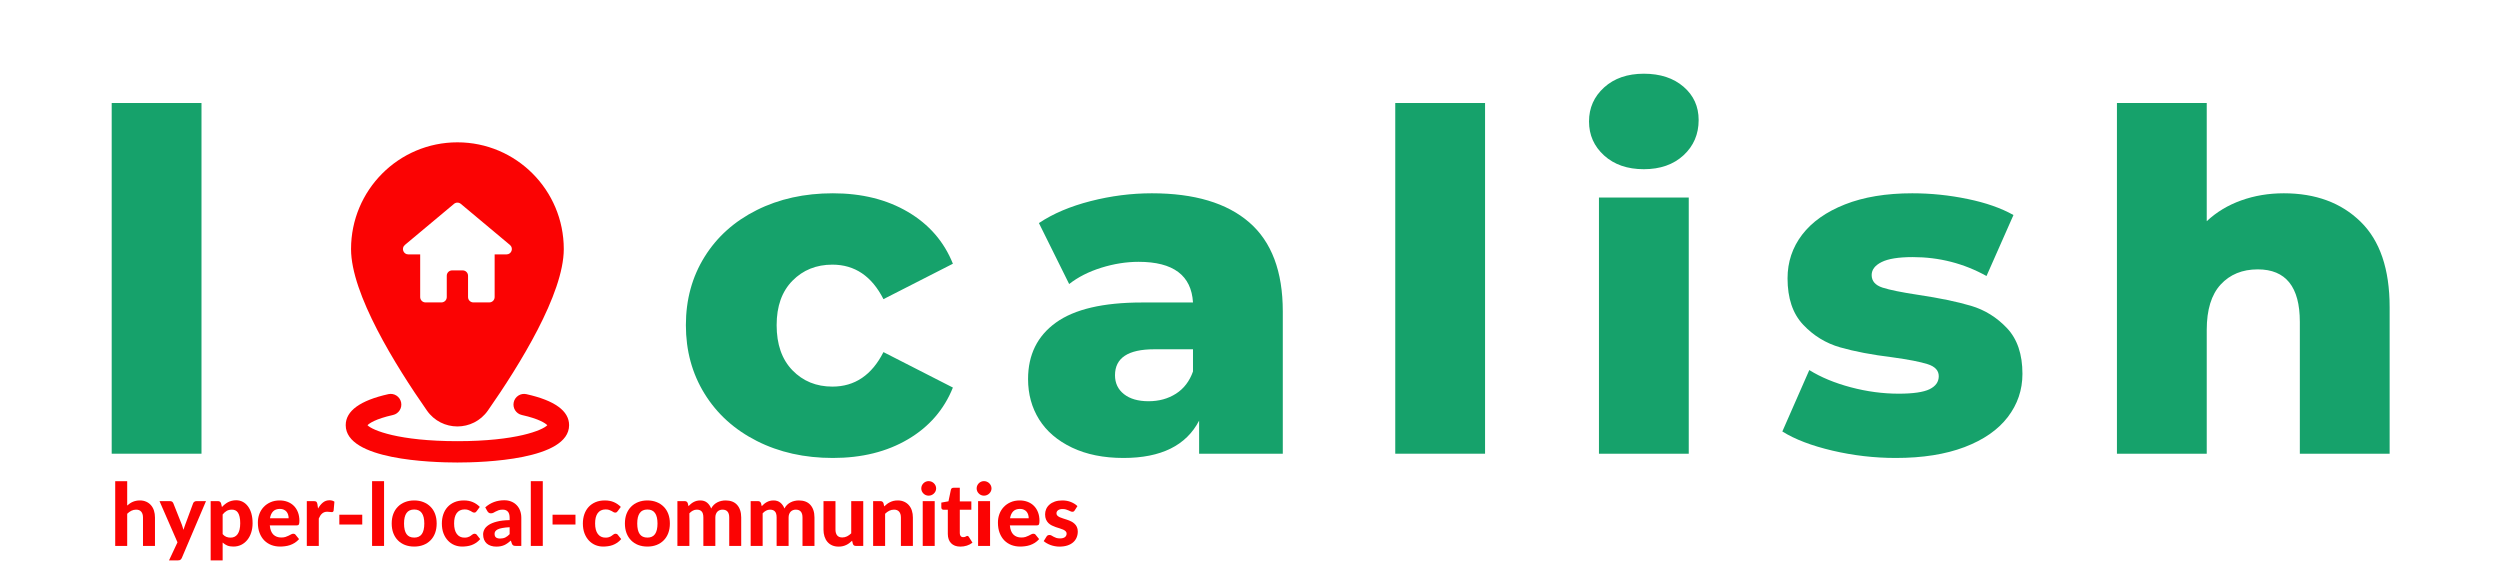 <?xml version="1.0" encoding="UTF-8"?>
<svg xmlns="http://www.w3.org/2000/svg" xmlns:xlink="http://www.w3.org/1999/xlink" width="900pt" height="204.75pt" viewBox="0 0 900 204.75" version="1.2">
<defs>
<g>
<symbol overflow="visible" id="glyph0-0">
<path style="stroke:none;" d="M 6.812 -119.094 L 93.062 -119.094 L 93.062 0 L 6.812 0 Z M 79.453 -11.906 L 79.453 -107.188 L 20.422 -107.188 L 20.422 -11.906 Z M 79.453 -11.906 "/>
</symbol>
<symbol overflow="visible" id="glyph0-1">
<path style="stroke:none;" d="M 10.375 -126.25 L 42.703 -126.25 L 42.703 0 L 10.375 0 Z M 10.375 -126.25 "/>
</symbol>
<symbol overflow="visible" id="glyph0-2">
<path style="stroke:none;" d=""/>
</symbol>
<symbol overflow="visible" id="glyph0-3">
<path style="stroke:none;" d="M 57.5 1.531 C 47.289 1.531 38.16 -0.508 30.109 -4.594 C 22.055 -8.676 15.789 -14.348 11.312 -21.609 C 6.832 -28.867 4.594 -37.094 4.594 -46.281 C 4.594 -55.469 6.832 -63.66 11.312 -70.859 C 15.789 -78.066 22.055 -83.68 30.109 -87.703 C 38.16 -91.734 47.289 -93.75 57.5 -93.75 C 67.938 -93.75 76.953 -91.508 84.547 -87.031 C 92.148 -82.551 97.539 -76.336 100.719 -68.391 L 75.719 -55.641 C 71.52 -63.922 65.395 -68.062 57.344 -68.062 C 51.551 -68.062 46.754 -66.129 42.953 -62.266 C 39.16 -58.41 37.266 -53.082 37.266 -46.281 C 37.266 -39.363 39.16 -33.945 42.953 -30.031 C 46.754 -26.113 51.551 -24.156 57.344 -24.156 C 65.395 -24.156 71.52 -28.297 75.719 -36.578 L 100.719 -23.812 C 97.539 -15.875 92.148 -9.664 84.547 -5.188 C 76.953 -0.707 67.938 1.531 57.5 1.531 Z M 57.5 1.531 "/>
</symbol>
<symbol overflow="visible" id="glyph0-4">
<path style="stroke:none;" d="M 49.688 -93.75 C 65 -93.75 76.68 -90.258 84.734 -83.281 C 92.785 -76.301 96.812 -65.613 96.812 -51.219 L 96.812 0 L 66.688 0 L 66.688 -11.906 C 62.039 -2.945 52.969 1.531 39.469 1.531 C 32.32 1.531 26.141 0.285 20.922 -2.203 C 15.703 -4.703 11.758 -8.078 9.094 -12.328 C 6.438 -16.586 5.109 -21.438 5.109 -26.875 C 5.109 -35.613 8.453 -42.391 15.141 -47.203 C 21.836 -52.023 32.16 -54.438 46.109 -54.438 L 64.484 -54.438 C 63.91 -64.195 57.391 -69.078 44.922 -69.078 C 40.492 -69.078 36.008 -68.367 31.469 -66.953 C 26.938 -65.535 23.082 -63.578 19.906 -61.078 L 9.016 -83.031 C 14.117 -86.438 20.328 -89.07 27.641 -90.938 C 34.961 -92.812 42.312 -93.75 49.688 -93.75 Z M 48.484 -18.891 C 52.234 -18.891 55.523 -19.797 58.359 -21.609 C 61.191 -23.422 63.234 -26.086 64.484 -29.609 L 64.484 -37.594 L 50.531 -37.594 C 41.113 -37.594 36.406 -34.477 36.406 -28.25 C 36.406 -25.406 37.484 -23.133 39.641 -21.438 C 41.797 -19.738 44.742 -18.891 48.484 -18.891 Z M 48.484 -18.891 "/>
</symbol>
<symbol overflow="visible" id="glyph0-5">
<path style="stroke:none;" d="M 10.375 -92.219 L 42.703 -92.219 L 42.703 0 L 10.375 0 Z M 26.531 -102.422 C 20.633 -102.422 15.867 -104.066 12.234 -107.359 C 8.609 -110.648 6.797 -114.734 6.797 -119.609 C 6.797 -124.484 8.609 -128.566 12.234 -131.859 C 15.867 -135.148 20.633 -136.797 26.531 -136.797 C 32.438 -136.797 37.203 -135.234 40.828 -132.109 C 44.453 -128.992 46.266 -125 46.266 -120.125 C 46.266 -115.02 44.453 -110.789 40.828 -107.438 C 37.203 -104.094 32.438 -102.422 26.531 -102.422 Z M 26.531 -102.422 "/>
</symbol>
<symbol overflow="visible" id="glyph0-6">
<path style="stroke:none;" d="M 43.891 1.531 C 36.18 1.531 28.582 0.648 21.094 -1.109 C 13.613 -2.867 7.602 -5.164 3.062 -8 L 12.766 -30.109 C 16.961 -27.504 21.953 -25.438 27.734 -23.906 C 33.516 -22.375 39.242 -21.609 44.922 -21.609 C 50.141 -21.609 53.852 -22.145 56.062 -23.219 C 58.27 -24.301 59.375 -25.863 59.375 -27.906 C 59.375 -29.945 58.039 -31.391 55.375 -32.234 C 52.707 -33.086 48.484 -33.91 42.703 -34.703 C 35.328 -35.609 29.055 -36.801 23.891 -38.281 C 18.734 -39.758 14.285 -42.484 10.547 -46.453 C 6.805 -50.422 4.938 -55.977 4.938 -63.125 C 4.938 -69.02 6.691 -74.266 10.203 -78.859 C 13.723 -83.453 18.859 -87.082 25.609 -89.75 C 32.359 -92.414 40.438 -93.75 49.844 -93.75 C 56.539 -93.75 63.176 -93.066 69.75 -91.703 C 76.332 -90.348 81.836 -88.422 86.266 -85.922 L 76.562 -63.969 C 68.395 -68.508 59.547 -70.781 50.016 -70.781 C 44.91 -70.781 41.164 -70.18 38.781 -68.984 C 36.406 -67.797 35.219 -66.238 35.219 -64.312 C 35.219 -62.156 36.52 -60.648 39.125 -59.797 C 41.738 -58.953 46.051 -58.078 52.062 -57.172 C 59.664 -56.035 65.961 -54.727 70.953 -53.25 C 75.941 -51.781 80.281 -49.086 83.969 -45.172 C 87.656 -41.254 89.5 -35.781 89.5 -28.75 C 89.5 -22.969 87.738 -17.781 84.219 -13.188 C 80.695 -8.594 75.504 -4.988 68.641 -2.375 C 61.785 0.227 53.535 1.531 43.891 1.531 Z M 43.891 1.531 "/>
</symbol>
<symbol overflow="visible" id="glyph0-7">
<path style="stroke:none;" d="M 70.438 -93.75 C 81.895 -93.75 91.109 -90.344 98.078 -83.531 C 105.055 -76.727 108.547 -66.469 108.547 -52.75 L 108.547 0 L 76.219 0 L 76.219 -47.469 C 76.219 -60.062 71.172 -66.359 61.078 -66.359 C 55.523 -66.359 51.07 -64.539 47.719 -60.906 C 44.375 -57.281 42.703 -51.836 42.703 -44.578 L 42.703 0 L 10.375 0 L 10.375 -126.25 L 42.703 -126.25 L 42.703 -83.703 C 46.223 -86.992 50.363 -89.488 55.125 -91.188 C 59.883 -92.895 64.988 -93.75 70.438 -93.75 Z M 70.438 -93.75 "/>
</symbol>
<symbol overflow="visible" id="glyph1-0">
<path style="stroke:none;" d="M 3.672 -17.969 C 4.285 -18.457 4.984 -18.863 5.766 -19.188 C 6.547 -19.52 7.469 -19.688 8.531 -19.688 C 9.289 -19.688 9.973 -19.582 10.578 -19.375 C 11.18 -19.176 11.688 -18.895 12.094 -18.531 C 12.508 -18.164 12.828 -17.723 13.047 -17.203 C 13.266 -16.68 13.375 -16.102 13.375 -15.469 C 13.375 -14.895 13.301 -14.398 13.156 -13.984 C 13.02 -13.578 12.844 -13.219 12.625 -12.906 C 12.414 -12.602 12.18 -12.344 11.922 -12.125 C 11.672 -11.906 11.43 -11.703 11.203 -11.516 C 10.973 -11.328 10.766 -11.141 10.578 -10.953 C 10.398 -10.773 10.285 -10.57 10.234 -10.344 L 9.844 -8.875 L 6.906 -8.875 L 6.609 -10.656 C 6.535 -11.051 6.551 -11.391 6.656 -11.672 C 6.77 -11.953 6.926 -12.203 7.125 -12.422 C 7.332 -12.648 7.566 -12.859 7.828 -13.047 C 8.098 -13.234 8.348 -13.43 8.578 -13.641 C 8.805 -13.848 9 -14.078 9.156 -14.328 C 9.312 -14.578 9.391 -14.875 9.391 -15.219 C 9.391 -15.531 9.289 -15.785 9.094 -15.984 C 8.895 -16.18 8.578 -16.281 8.141 -16.281 C 7.773 -16.281 7.473 -16.25 7.234 -16.188 C 7.004 -16.125 6.801 -16.051 6.625 -15.969 C 6.457 -15.895 6.301 -15.828 6.156 -15.766 C 6.008 -15.703 5.852 -15.672 5.688 -15.672 C 5.301 -15.672 5.008 -15.836 4.812 -16.172 Z M 5.938 -5.016 C 5.938 -5.328 5.992 -5.617 6.109 -5.891 C 6.223 -6.172 6.383 -6.41 6.594 -6.609 C 6.801 -6.816 7.039 -6.977 7.312 -7.094 C 7.594 -7.219 7.898 -7.281 8.234 -7.281 C 8.555 -7.281 8.852 -7.219 9.125 -7.094 C 9.406 -6.977 9.645 -6.816 9.844 -6.609 C 10.051 -6.41 10.211 -6.172 10.328 -5.891 C 10.453 -5.617 10.516 -5.328 10.516 -5.016 C 10.516 -4.703 10.453 -4.406 10.328 -4.125 C 10.211 -3.852 10.051 -3.613 9.844 -3.406 C 9.645 -3.207 9.406 -3.051 9.125 -2.938 C 8.852 -2.82 8.555 -2.766 8.234 -2.766 C 7.898 -2.766 7.594 -2.82 7.312 -2.938 C 7.039 -3.051 6.801 -3.207 6.594 -3.406 C 6.383 -3.613 6.223 -3.852 6.109 -4.125 C 5.992 -4.406 5.938 -4.703 5.938 -5.016 Z M 0.641 -22.688 L 16.672 -22.688 L 16.672 0 L 0.641 0 Z M 1.734 -1.156 L 15.422 -1.156 L 15.422 -21.531 L 1.734 -21.531 Z M 1.734 -1.156 "/>
</symbol>
<symbol overflow="visible" id="glyph1-1">
<path style="stroke:none;" d="M 6.094 -14.531 C 6.395 -14.801 6.707 -15.051 7.031 -15.281 C 7.363 -15.508 7.711 -15.703 8.078 -15.859 C 8.453 -16.023 8.848 -16.148 9.266 -16.234 C 9.691 -16.328 10.148 -16.375 10.641 -16.375 C 11.516 -16.375 12.289 -16.219 12.969 -15.906 C 13.645 -15.602 14.211 -15.18 14.672 -14.641 C 15.141 -14.098 15.492 -13.453 15.734 -12.703 C 15.973 -11.953 16.094 -11.129 16.094 -10.234 L 16.094 0 L 11.781 0 L 11.781 -10.234 C 11.781 -11.129 11.57 -11.82 11.156 -12.312 C 10.738 -12.812 10.125 -13.062 9.312 -13.062 C 8.707 -13.062 8.141 -12.93 7.609 -12.672 C 7.078 -12.41 6.57 -12.047 6.094 -11.578 L 6.094 0 L 1.781 0 L 1.781 -23.312 L 6.094 -23.312 Z M 6.094 -14.531 "/>
</symbol>
<symbol overflow="visible" id="glyph1-2">
<path style="stroke:none;" d="M 16.734 -16.125 L 8.031 4.328 C 7.895 4.617 7.727 4.836 7.531 4.984 C 7.344 5.129 7.039 5.203 6.625 5.203 L 3.422 5.203 L 6.469 -1.297 L 0 -16.125 L 3.781 -16.125 C 4.125 -16.125 4.391 -16.047 4.578 -15.891 C 4.766 -15.734 4.898 -15.547 4.984 -15.328 L 8.047 -7.625 C 8.16 -7.32 8.258 -7.016 8.344 -6.703 C 8.438 -6.398 8.523 -6.098 8.609 -5.797 C 8.797 -6.41 9.008 -7.023 9.25 -7.641 L 12.094 -15.328 C 12.176 -15.566 12.328 -15.758 12.547 -15.906 C 12.766 -16.051 13.004 -16.125 13.266 -16.125 Z M 16.734 -16.125 "/>
</symbol>
<symbol overflow="visible" id="glyph1-3">
<path style="stroke:none;" d="M 6.094 -4.25 C 6.5 -3.781 6.938 -3.453 7.406 -3.266 C 7.883 -3.078 8.395 -2.984 8.938 -2.984 C 9.457 -2.984 9.93 -3.082 10.359 -3.281 C 10.785 -3.477 11.148 -3.785 11.453 -4.203 C 11.766 -4.629 12.004 -5.172 12.172 -5.828 C 12.336 -6.484 12.422 -7.266 12.422 -8.172 C 12.422 -9.066 12.348 -9.828 12.203 -10.453 C 12.066 -11.078 11.867 -11.582 11.609 -11.969 C 11.359 -12.352 11.051 -12.629 10.688 -12.797 C 10.32 -12.973 9.914 -13.062 9.469 -13.062 C 8.707 -13.062 8.066 -12.91 7.547 -12.609 C 7.035 -12.316 6.551 -11.883 6.094 -11.312 Z M 5.844 -14 C 6.164 -14.352 6.508 -14.676 6.875 -14.969 C 7.238 -15.27 7.629 -15.531 8.047 -15.75 C 8.461 -15.969 8.91 -16.133 9.391 -16.25 C 9.867 -16.375 10.391 -16.438 10.953 -16.438 C 11.816 -16.438 12.609 -16.25 13.328 -15.875 C 14.055 -15.5 14.68 -14.957 15.203 -14.25 C 15.734 -13.551 16.145 -12.691 16.438 -11.672 C 16.727 -10.648 16.875 -9.484 16.875 -8.172 C 16.875 -6.961 16.707 -5.844 16.375 -4.812 C 16.051 -3.789 15.582 -2.906 14.969 -2.156 C 14.363 -1.406 13.633 -0.816 12.781 -0.391 C 11.938 0.023 10.992 0.234 9.953 0.234 C 9.078 0.234 8.332 0.102 7.719 -0.156 C 7.113 -0.414 6.57 -0.77 6.094 -1.219 L 6.094 5.203 L 1.781 5.203 L 1.781 -16.125 L 4.438 -16.125 C 4.977 -16.125 5.336 -15.867 5.516 -15.359 Z M 5.844 -14 "/>
</symbol>
<symbol overflow="visible" id="glyph1-4">
<path style="stroke:none;" d="M 12 -9.953 C 12 -10.398 11.938 -10.828 11.812 -11.234 C 11.695 -11.641 11.508 -12 11.25 -12.312 C 10.988 -12.625 10.66 -12.867 10.266 -13.047 C 9.867 -13.234 9.395 -13.328 8.844 -13.328 C 7.812 -13.328 7.004 -13.035 6.422 -12.453 C 5.836 -11.867 5.457 -11.035 5.281 -9.953 Z M 5.219 -7.391 C 5.352 -5.879 5.781 -4.773 6.5 -4.078 C 7.227 -3.379 8.176 -3.031 9.344 -3.031 C 9.938 -3.031 10.445 -3.098 10.875 -3.234 C 11.312 -3.379 11.691 -3.535 12.016 -3.703 C 12.348 -3.879 12.645 -4.035 12.906 -4.172 C 13.176 -4.316 13.441 -4.391 13.703 -4.391 C 14.035 -4.391 14.297 -4.266 14.484 -4.016 L 15.75 -2.453 C 15.281 -1.922 14.77 -1.477 14.219 -1.125 C 13.664 -0.781 13.094 -0.504 12.5 -0.297 C 11.906 -0.098 11.305 0.035 10.703 0.109 C 10.098 0.191 9.516 0.234 8.953 0.234 C 7.828 0.234 6.773 0.051 5.797 -0.312 C 4.828 -0.688 3.977 -1.234 3.25 -1.953 C 2.531 -2.68 1.961 -3.582 1.547 -4.656 C 1.129 -5.727 0.922 -6.973 0.922 -8.391 C 0.922 -9.484 1.098 -10.516 1.453 -11.484 C 1.816 -12.453 2.336 -13.297 3.016 -14.016 C 3.691 -14.734 4.516 -15.305 5.484 -15.734 C 6.453 -16.16 7.547 -16.375 8.766 -16.375 C 9.797 -16.375 10.742 -16.207 11.609 -15.875 C 12.484 -15.539 13.234 -15.062 13.859 -14.438 C 14.492 -13.812 14.988 -13.039 15.344 -12.125 C 15.695 -11.219 15.875 -10.18 15.875 -9.016 C 15.875 -8.691 15.859 -8.426 15.828 -8.219 C 15.797 -8.008 15.742 -7.844 15.672 -7.719 C 15.598 -7.594 15.492 -7.504 15.359 -7.453 C 15.234 -7.41 15.07 -7.391 14.875 -7.391 Z M 5.219 -7.391 "/>
</symbol>
<symbol overflow="visible" id="glyph1-5">
<path style="stroke:none;" d="M 5.828 -13.453 C 6.336 -14.367 6.926 -15.094 7.594 -15.625 C 8.258 -16.164 9.039 -16.438 9.938 -16.438 C 10.664 -16.438 11.258 -16.266 11.719 -15.922 L 11.438 -12.719 C 11.383 -12.508 11.301 -12.363 11.188 -12.281 C 11.082 -12.207 10.938 -12.172 10.75 -12.172 C 10.582 -12.172 10.344 -12.191 10.031 -12.234 C 9.719 -12.285 9.426 -12.312 9.156 -12.312 C 8.758 -12.312 8.406 -12.254 8.094 -12.141 C 7.789 -12.023 7.52 -11.863 7.281 -11.656 C 7.039 -11.445 6.82 -11.191 6.625 -10.891 C 6.438 -10.586 6.258 -10.242 6.094 -9.859 L 6.094 0 L 1.781 0 L 1.781 -16.125 L 4.328 -16.125 C 4.766 -16.125 5.066 -16.047 5.234 -15.891 C 5.398 -15.734 5.52 -15.457 5.594 -15.062 Z M 5.828 -13.453 "/>
</symbol>
<symbol overflow="visible" id="glyph1-6">
<path style="stroke:none;" d="M 1.703 -11.234 L 9.953 -11.234 L 9.953 -7.703 L 1.703 -7.703 Z M 1.703 -11.234 "/>
</symbol>
<symbol overflow="visible" id="glyph1-7">
<path style="stroke:none;" d="M 6.125 -23.312 L 6.125 0 L 1.812 0 L 1.812 -23.312 Z M 6.125 -23.312 "/>
</symbol>
<symbol overflow="visible" id="glyph1-8">
<path style="stroke:none;" d="M 9.047 -16.375 C 10.254 -16.375 11.352 -16.176 12.344 -15.781 C 13.332 -15.395 14.18 -14.844 14.891 -14.125 C 15.609 -13.414 16.16 -12.551 16.547 -11.531 C 16.93 -10.508 17.125 -9.359 17.125 -8.078 C 17.125 -6.797 16.93 -5.641 16.547 -4.609 C 16.16 -3.586 15.609 -2.719 14.891 -2 C 14.18 -1.281 13.332 -0.727 12.344 -0.344 C 11.352 0.039 10.254 0.234 9.047 0.234 C 7.828 0.234 6.719 0.039 5.719 -0.344 C 4.727 -0.727 3.879 -1.281 3.172 -2 C 2.461 -2.719 1.91 -3.586 1.516 -4.609 C 1.129 -5.641 0.938 -6.797 0.938 -8.078 C 0.938 -9.359 1.129 -10.508 1.516 -11.531 C 1.91 -12.551 2.461 -13.414 3.172 -14.125 C 3.879 -14.844 4.727 -15.395 5.719 -15.781 C 6.719 -16.176 7.828 -16.375 9.047 -16.375 Z M 9.047 -3 C 10.273 -3 11.188 -3.422 11.781 -4.266 C 12.375 -5.117 12.672 -6.383 12.672 -8.062 C 12.672 -9.727 12.375 -10.984 11.781 -11.828 C 11.188 -12.68 10.273 -13.109 9.047 -13.109 C 7.785 -13.109 6.859 -12.68 6.266 -11.828 C 5.672 -10.984 5.375 -9.727 5.375 -8.062 C 5.375 -6.383 5.672 -5.117 6.266 -4.266 C 6.859 -3.422 7.785 -3 9.047 -3 Z M 9.047 -3 "/>
</symbol>
<symbol overflow="visible" id="glyph1-9">
<path style="stroke:none;" d="M 13.469 -12.516 C 13.344 -12.348 13.219 -12.219 13.094 -12.125 C 12.969 -12.039 12.789 -12 12.562 -12 C 12.352 -12 12.148 -12.055 11.953 -12.172 C 11.766 -12.297 11.547 -12.426 11.297 -12.562 C 11.047 -12.707 10.75 -12.836 10.406 -12.953 C 10.062 -13.078 9.633 -13.141 9.125 -13.141 C 8.477 -13.141 7.914 -13.02 7.438 -12.781 C 6.969 -12.551 6.578 -12.219 6.266 -11.781 C 5.953 -11.344 5.719 -10.812 5.562 -10.188 C 5.414 -9.562 5.344 -8.859 5.344 -8.078 C 5.344 -6.43 5.672 -5.172 6.328 -4.297 C 6.992 -3.422 7.898 -2.984 9.047 -2.984 C 9.441 -2.984 9.781 -3.016 10.062 -3.078 C 10.352 -3.148 10.602 -3.238 10.812 -3.344 C 11.031 -3.445 11.219 -3.562 11.375 -3.688 C 11.531 -3.812 11.676 -3.926 11.812 -4.031 C 11.957 -4.133 12.098 -4.219 12.234 -4.281 C 12.379 -4.352 12.539 -4.391 12.719 -4.391 C 13.051 -4.391 13.312 -4.266 13.5 -4.016 L 14.734 -2.453 C 14.273 -1.922 13.785 -1.477 13.266 -1.125 C 12.742 -0.781 12.203 -0.504 11.641 -0.297 C 11.086 -0.098 10.523 0.035 9.953 0.109 C 9.379 0.191 8.812 0.234 8.25 0.234 C 7.258 0.234 6.32 0.051 5.438 -0.312 C 4.551 -0.688 3.773 -1.227 3.109 -1.938 C 2.441 -2.645 1.91 -3.516 1.516 -4.547 C 1.129 -5.578 0.938 -6.754 0.938 -8.078 C 0.938 -9.254 1.109 -10.348 1.453 -11.359 C 1.797 -12.367 2.301 -13.242 2.969 -13.984 C 3.633 -14.723 4.457 -15.305 5.438 -15.734 C 6.426 -16.16 7.566 -16.375 8.859 -16.375 C 10.086 -16.375 11.164 -16.172 12.094 -15.766 C 13.02 -15.367 13.852 -14.797 14.594 -14.047 Z M 13.469 -12.516 "/>
</symbol>
<symbol overflow="visible" id="glyph1-10">
<path style="stroke:none;" d="M 10.203 -6.734 C 9.148 -6.68 8.273 -6.586 7.578 -6.453 C 6.879 -6.328 6.32 -6.16 5.906 -5.953 C 5.5 -5.742 5.207 -5.504 5.031 -5.234 C 4.863 -4.973 4.781 -4.688 4.781 -4.375 C 4.781 -3.75 4.953 -3.305 5.297 -3.047 C 5.648 -2.785 6.141 -2.656 6.766 -2.656 C 7.484 -2.656 8.102 -2.781 8.625 -3.031 C 9.156 -3.289 9.68 -3.691 10.203 -4.234 Z M 1.422 -13.875 C 2.367 -14.727 3.414 -15.367 4.562 -15.797 C 5.707 -16.223 6.945 -16.438 8.281 -16.438 C 9.238 -16.438 10.094 -16.273 10.844 -15.953 C 11.602 -15.641 12.242 -15.203 12.766 -14.641 C 13.297 -14.086 13.703 -13.426 13.984 -12.656 C 14.266 -11.883 14.406 -11.039 14.406 -10.125 L 14.406 0 L 12.438 0 C 12.031 0 11.719 -0.055 11.5 -0.172 C 11.289 -0.285 11.117 -0.523 10.984 -0.891 L 10.641 -1.922 C 10.234 -1.566 9.836 -1.254 9.453 -0.984 C 9.078 -0.711 8.688 -0.484 8.281 -0.297 C 7.875 -0.117 7.438 0.016 6.969 0.109 C 6.508 0.203 5.992 0.25 5.422 0.25 C 4.711 0.25 4.066 0.156 3.484 -0.031 C 2.898 -0.219 2.395 -0.492 1.969 -0.859 C 1.551 -1.234 1.227 -1.695 1 -2.25 C 0.77 -2.801 0.656 -3.438 0.656 -4.156 C 0.656 -4.75 0.805 -5.344 1.109 -5.938 C 1.41 -6.531 1.926 -7.066 2.656 -7.547 C 3.395 -8.035 4.375 -8.438 5.594 -8.75 C 6.82 -9.07 8.359 -9.254 10.203 -9.297 L 10.203 -10.125 C 10.203 -11.133 9.988 -11.875 9.562 -12.344 C 9.133 -12.82 8.52 -13.062 7.719 -13.062 C 7.125 -13.062 6.629 -12.988 6.234 -12.844 C 5.836 -12.707 5.488 -12.555 5.188 -12.391 C 4.895 -12.234 4.617 -12.082 4.359 -11.938 C 4.098 -11.801 3.797 -11.734 3.453 -11.734 C 3.148 -11.734 2.895 -11.805 2.688 -11.953 C 2.488 -12.109 2.32 -12.289 2.188 -12.5 Z M 1.422 -13.875 "/>
</symbol>
<symbol overflow="visible" id="glyph1-11">
<path style="stroke:none;" d="M 1.781 0 L 1.781 -16.125 L 4.438 -16.125 C 4.977 -16.125 5.336 -15.867 5.516 -15.359 L 5.766 -14.312 C 6.047 -14.602 6.332 -14.875 6.625 -15.125 C 6.926 -15.375 7.25 -15.594 7.594 -15.781 C 7.938 -15.969 8.305 -16.113 8.703 -16.219 C 9.109 -16.32 9.547 -16.375 10.016 -16.375 C 11.004 -16.375 11.82 -16.109 12.469 -15.578 C 13.113 -15.047 13.602 -14.344 13.938 -13.469 C 14.195 -13.977 14.516 -14.414 14.891 -14.781 C 15.273 -15.156 15.695 -15.457 16.156 -15.688 C 16.613 -15.926 17.094 -16.098 17.594 -16.203 C 18.102 -16.316 18.613 -16.375 19.125 -16.375 C 20.031 -16.375 20.832 -16.238 21.531 -15.969 C 22.227 -15.695 22.812 -15.297 23.281 -14.766 C 23.758 -14.234 24.125 -13.586 24.375 -12.828 C 24.625 -12.066 24.75 -11.203 24.75 -10.234 L 24.75 0 L 20.438 0 L 20.438 -10.234 C 20.438 -12.117 19.629 -13.062 18.016 -13.062 C 17.648 -13.062 17.312 -13 17 -12.875 C 16.695 -12.758 16.426 -12.582 16.188 -12.344 C 15.957 -12.102 15.773 -11.805 15.641 -11.453 C 15.504 -11.098 15.438 -10.691 15.438 -10.234 L 15.438 0 L 11.125 0 L 11.125 -10.234 C 11.125 -11.254 10.922 -11.977 10.516 -12.406 C 10.117 -12.844 9.531 -13.062 8.75 -13.062 C 8.25 -13.062 7.773 -12.941 7.328 -12.703 C 6.891 -12.473 6.477 -12.148 6.094 -11.734 L 6.094 0 Z M 1.781 0 "/>
</symbol>
<symbol overflow="visible" id="glyph1-12">
<path style="stroke:none;" d="M 15.938 -16.125 L 15.938 0 L 13.266 0 C 12.711 0 12.359 -0.25 12.203 -0.75 L 11.922 -1.875 C 11.598 -1.562 11.266 -1.273 10.922 -1.016 C 10.578 -0.754 10.207 -0.531 9.812 -0.344 C 9.426 -0.156 9.004 -0.008 8.547 0.094 C 8.098 0.195 7.609 0.25 7.078 0.25 C 6.203 0.25 5.422 0.098 4.734 -0.203 C 4.055 -0.504 3.488 -0.926 3.031 -1.469 C 2.57 -2.008 2.223 -2.656 1.984 -3.406 C 1.742 -4.156 1.625 -4.977 1.625 -5.875 L 1.625 -16.125 L 5.938 -16.125 L 5.938 -5.875 C 5.938 -4.977 6.141 -4.281 6.547 -3.781 C 6.961 -3.289 7.578 -3.047 8.391 -3.047 C 8.992 -3.047 9.562 -3.176 10.094 -3.438 C 10.625 -3.707 11.129 -4.07 11.609 -4.531 L 11.609 -16.125 Z M 15.938 -16.125 "/>
</symbol>
<symbol overflow="visible" id="glyph1-13">
<path style="stroke:none;" d="M 5.781 -14.234 C 6.102 -14.547 6.438 -14.832 6.781 -15.094 C 7.133 -15.352 7.504 -15.578 7.891 -15.766 C 8.285 -15.961 8.707 -16.113 9.156 -16.219 C 9.613 -16.32 10.109 -16.375 10.641 -16.375 C 11.516 -16.375 12.289 -16.219 12.969 -15.906 C 13.645 -15.602 14.211 -15.18 14.672 -14.641 C 15.141 -14.098 15.492 -13.453 15.734 -12.703 C 15.973 -11.953 16.094 -11.129 16.094 -10.234 L 16.094 0 L 11.781 0 L 11.781 -10.234 C 11.781 -11.129 11.57 -11.82 11.156 -12.312 C 10.738 -12.812 10.125 -13.062 9.312 -13.062 C 8.707 -13.062 8.141 -12.93 7.609 -12.672 C 7.078 -12.41 6.57 -12.047 6.094 -11.578 L 6.094 0 L 1.781 0 L 1.781 -16.125 L 4.438 -16.125 C 4.977 -16.125 5.336 -15.867 5.516 -15.359 Z M 5.781 -14.234 "/>
</symbol>
<symbol overflow="visible" id="glyph1-14">
<path style="stroke:none;" d="M 6.219 -16.125 L 6.219 0 L 1.906 0 L 1.906 -16.125 Z M 6.734 -20.703 C 6.734 -20.336 6.66 -20 6.516 -19.688 C 6.367 -19.375 6.172 -19.098 5.922 -18.859 C 5.68 -18.617 5.395 -18.43 5.062 -18.297 C 4.738 -18.16 4.391 -18.094 4.016 -18.094 C 3.66 -18.094 3.32 -18.16 3 -18.297 C 2.688 -18.43 2.41 -18.617 2.172 -18.859 C 1.93 -19.098 1.738 -19.375 1.594 -19.688 C 1.457 -20 1.391 -20.336 1.391 -20.703 C 1.391 -21.066 1.457 -21.406 1.594 -21.719 C 1.738 -22.039 1.93 -22.32 2.172 -22.562 C 2.41 -22.801 2.688 -22.988 3 -23.125 C 3.32 -23.258 3.66 -23.328 4.016 -23.328 C 4.391 -23.328 4.738 -23.258 5.062 -23.125 C 5.395 -22.988 5.68 -22.801 5.922 -22.562 C 6.172 -22.32 6.367 -22.039 6.516 -21.719 C 6.66 -21.406 6.734 -21.066 6.734 -20.703 Z M 6.734 -20.703 "/>
</symbol>
<symbol overflow="visible" id="glyph1-15">
<path style="stroke:none;" d="M 7.344 0.25 C 6.613 0.25 5.969 0.145 5.406 -0.062 C 4.844 -0.281 4.367 -0.586 3.984 -0.984 C 3.598 -1.379 3.305 -1.859 3.109 -2.422 C 2.91 -2.984 2.812 -3.617 2.812 -4.328 L 2.812 -13.016 L 1.297 -13.016 C 1.066 -13.016 0.867 -13.086 0.703 -13.234 C 0.547 -13.379 0.469 -13.598 0.469 -13.891 L 0.469 -15.594 L 3.047 -16.062 L 3.922 -20.234 C 4.035 -20.703 4.352 -20.938 4.875 -20.938 L 7.125 -20.938 L 7.125 -16.031 L 11.281 -16.031 L 11.281 -13.016 L 7.125 -13.016 L 7.125 -4.609 C 7.125 -4.16 7.227 -3.805 7.438 -3.547 C 7.656 -3.285 7.961 -3.156 8.359 -3.156 C 8.566 -3.156 8.742 -3.176 8.891 -3.219 C 9.035 -3.27 9.16 -3.32 9.266 -3.375 C 9.367 -3.438 9.461 -3.488 9.547 -3.531 C 9.641 -3.582 9.734 -3.609 9.828 -3.609 C 9.953 -3.609 10.055 -3.578 10.141 -3.516 C 10.223 -3.461 10.305 -3.367 10.391 -3.234 L 11.688 -1.172 C 11.094 -0.703 10.422 -0.348 9.672 -0.109 C 8.922 0.129 8.145 0.25 7.344 0.25 Z M 7.344 0.25 "/>
</symbol>
<symbol overflow="visible" id="glyph1-16">
<path style="stroke:none;" d="M 11.797 -12.797 C 11.68 -12.617 11.562 -12.488 11.438 -12.406 C 11.32 -12.332 11.16 -12.297 10.953 -12.297 C 10.742 -12.297 10.531 -12.348 10.312 -12.453 C 10.094 -12.555 9.848 -12.664 9.578 -12.781 C 9.305 -12.906 8.992 -13.02 8.641 -13.125 C 8.297 -13.227 7.895 -13.281 7.438 -13.281 C 6.738 -13.281 6.195 -13.133 5.812 -12.844 C 5.426 -12.562 5.234 -12.188 5.234 -11.719 C 5.234 -11.395 5.344 -11.125 5.562 -10.906 C 5.781 -10.688 6.066 -10.492 6.422 -10.328 C 6.785 -10.172 7.195 -10.02 7.656 -9.875 C 8.113 -9.738 8.582 -9.586 9.062 -9.422 C 9.551 -9.254 10.023 -9.062 10.484 -8.844 C 10.941 -8.625 11.348 -8.348 11.703 -8.016 C 12.066 -7.691 12.359 -7.297 12.578 -6.828 C 12.797 -6.367 12.906 -5.812 12.906 -5.156 C 12.906 -4.375 12.758 -3.648 12.469 -2.984 C 12.188 -2.328 11.77 -1.758 11.219 -1.281 C 10.664 -0.801 9.977 -0.426 9.156 -0.156 C 8.332 0.113 7.383 0.25 6.312 0.25 C 5.758 0.25 5.211 0.195 4.672 0.094 C 4.129 0 3.613 -0.133 3.125 -0.312 C 2.633 -0.5 2.176 -0.711 1.75 -0.953 C 1.32 -1.191 0.953 -1.453 0.641 -1.734 L 1.641 -3.344 C 1.754 -3.531 1.895 -3.676 2.062 -3.781 C 2.238 -3.883 2.461 -3.938 2.734 -3.938 C 2.992 -3.938 3.234 -3.867 3.453 -3.734 C 3.672 -3.609 3.914 -3.469 4.188 -3.312 C 4.457 -3.164 4.773 -3.023 5.141 -2.891 C 5.516 -2.766 5.977 -2.703 6.531 -2.703 C 6.945 -2.703 7.305 -2.75 7.609 -2.844 C 7.91 -2.938 8.156 -3.062 8.344 -3.219 C 8.531 -3.383 8.664 -3.566 8.75 -3.766 C 8.844 -3.973 8.891 -4.188 8.891 -4.406 C 8.891 -4.758 8.773 -5.047 8.547 -5.266 C 8.328 -5.492 8.035 -5.691 7.672 -5.859 C 7.316 -6.023 6.906 -6.176 6.438 -6.312 C 5.969 -6.445 5.488 -6.598 5 -6.766 C 4.52 -6.93 4.047 -7.129 3.578 -7.359 C 3.117 -7.586 2.707 -7.875 2.344 -8.219 C 1.988 -8.57 1.695 -9.004 1.469 -9.516 C 1.25 -10.023 1.141 -10.645 1.141 -11.375 C 1.141 -12.039 1.27 -12.672 1.531 -13.266 C 1.789 -13.867 2.18 -14.398 2.703 -14.859 C 3.223 -15.328 3.867 -15.695 4.641 -15.969 C 5.422 -16.238 6.32 -16.375 7.344 -16.375 C 8.488 -16.375 9.531 -16.18 10.469 -15.797 C 11.406 -15.422 12.176 -14.93 12.781 -14.328 Z M 11.797 -12.797 "/>
</symbol>
</g>
<clipPath id="clip1">
  <path d="M 124.457 51.238 L 204.875 51.238 L 204.875 166.504 L 124.457 166.504 Z M 124.457 51.238 "/>
</clipPath>
</defs>
<g id="surface1">
<g style="fill:rgb(8.629%,63.53%,41.959%);fill-opacity:1;">
  <use xlink:href="#glyph0-1" x="29.834" y="163.334"/>
</g>
<g style="fill:rgb(8.629%,63.53%,41.959%);fill-opacity:1;">
  <use xlink:href="#glyph0-2" x="103.154" y="163.334"/>
</g>
<g style="fill:rgb(8.629%,63.53%,41.959%);fill-opacity:1;">
  <use xlink:href="#glyph0-2" x="172.741" y="163.334"/>
</g>
<g style="fill:rgb(8.629%,63.53%,41.959%);fill-opacity:1;">
  <use xlink:href="#glyph0-3" x="242.323" y="163.334"/>
</g>
<g style="fill:rgb(8.629%,63.53%,41.959%);fill-opacity:1;">
  <use xlink:href="#glyph0-4" x="364.994" y="163.334"/>
</g>
<g style="fill:rgb(8.629%,63.53%,41.959%);fill-opacity:1;">
  <use xlink:href="#glyph0-1" x="491.918" y="163.334"/>
</g>
<g style="fill:rgb(8.629%,63.53%,41.959%);fill-opacity:1;">
  <use xlink:href="#glyph0-5" x="565.248" y="163.334"/>
</g>
<g style="fill:rgb(8.629%,63.53%,41.959%);fill-opacity:1;">
  <use xlink:href="#glyph0-6" x="638.579" y="163.334"/>
</g>
<g style="fill:rgb(8.629%,63.53%,41.959%);fill-opacity:1;">
  <use xlink:href="#glyph0-7" x="751.722" y="163.334"/>
</g>
<g clip-path="url(#clip1)" clip-rule="nonzero">
<path style=" stroke:none;fill-rule:nonzero;fill:rgb(98.43%,1.18%,1.18%);fill-opacity:1;" d="M 204.875 153.059 C 204.875 165.535 174.098 166.504 164.668 166.504 C 155.234 166.504 124.457 165.535 124.457 153.059 C 124.457 147.93 129.625 144.172 139.82 141.891 C 141.887 141.434 143.934 142.738 144.391 144.809 C 144.855 146.875 143.551 148.93 141.488 149.395 C 135.078 150.828 132.926 152.441 132.297 153.078 C 134.008 154.879 143.457 158.82 164.668 158.82 C 185.879 158.82 195.324 154.879 197.035 153.078 C 196.406 152.441 194.254 150.828 187.844 149.395 C 185.781 148.938 184.48 146.879 184.941 144.809 C 185.398 142.738 187.441 141.434 189.504 141.898 C 199.707 144.172 204.875 147.93 204.875 153.059 Z M 151.266 106.949 L 151.266 91.582 L 146.977 91.582 C 145.191 91.582 144.375 89.34 145.75 88.184 L 163.441 73.391 C 164.148 72.797 165.184 72.797 165.895 73.391 L 183.582 88.184 C 184.957 89.34 184.141 91.582 182.355 91.582 L 178.07 91.582 L 178.07 106.949 C 178.07 108.008 177.207 108.871 176.152 108.871 L 170.41 108.871 C 169.355 108.871 168.496 108.008 168.496 106.949 L 168.496 99.266 C 168.496 98.207 167.637 97.344 166.582 97.344 L 162.75 97.344 C 161.695 97.344 160.836 98.207 160.836 99.266 L 160.836 106.949 C 160.836 108.008 159.977 108.871 158.922 108.871 L 153.18 108.871 C 152.125 108.871 151.266 108.008 151.266 106.949 Z M 175.66 147.766 C 186.977 131.559 202.961 105.797 202.961 89.66 C 202.961 68.438 185.816 51.238 164.668 51.238 C 143.516 51.238 126.375 68.438 126.375 89.66 C 126.375 105.797 142.355 131.559 153.672 147.766 C 159.02 155.438 170.312 155.438 175.66 147.766 "/>
</g>
<g style="fill:rgb(98.43%,1.18%,1.18%);fill-opacity:1;">
  <use xlink:href="#glyph1-1" x="39.695" y="196.532"/>
</g>
<g style="fill:rgb(98.43%,1.18%,1.18%);fill-opacity:1;">
  <use xlink:href="#glyph1-2" x="57.424" y="196.532"/>
</g>
<g style="fill:rgb(98.43%,1.18%,1.18%);fill-opacity:1;">
  <use xlink:href="#glyph1-3" x="74.058" y="196.532"/>
</g>
<g style="fill:rgb(98.43%,1.18%,1.18%);fill-opacity:1;">
  <use xlink:href="#glyph1-4" x="91.911" y="196.532"/>
</g>
<g style="fill:rgb(98.43%,1.18%,1.18%);fill-opacity:1;">
  <use xlink:href="#glyph1-5" x="108.67" y="196.532"/>
</g>
<g style="fill:rgb(98.43%,1.18%,1.18%);fill-opacity:1;">
  <use xlink:href="#glyph1-6" x="120.457" y="196.532"/>
</g>
<g style="fill:rgb(98.43%,1.18%,1.18%);fill-opacity:1;">
  <use xlink:href="#glyph1-7" x="132.136" y="196.532"/>
</g>
<g style="fill:rgb(98.43%,1.18%,1.18%);fill-opacity:1;">
  <use xlink:href="#glyph1-8" x="140.077" y="196.532"/>
</g>
<g style="fill:rgb(98.43%,1.18%,1.18%);fill-opacity:1;">
  <use xlink:href="#glyph1-9" x="158.134" y="196.532"/>
</g>
<g style="fill:rgb(98.43%,1.18%,1.18%);fill-opacity:1;">
  <use xlink:href="#glyph1-10" x="173.267" y="196.532"/>
</g>
<g style="fill:rgb(98.43%,1.18%,1.18%);fill-opacity:1;">
  <use xlink:href="#glyph1-7" x="189.276" y="196.532"/>
</g>
<g style="fill:rgb(98.43%,1.18%,1.18%);fill-opacity:1;">
  <use xlink:href="#glyph1-6" x="197.217" y="196.532"/>
</g>
<g style="fill:rgb(98.43%,1.18%,1.18%);fill-opacity:1;">
  <use xlink:href="#glyph1-9" x="208.896" y="196.532"/>
</g>
<g style="fill:rgb(98.43%,1.18%,1.18%);fill-opacity:1;">
  <use xlink:href="#glyph1-8" x="224.029" y="196.532"/>
</g>
<g style="fill:rgb(98.43%,1.18%,1.18%);fill-opacity:1;">
  <use xlink:href="#glyph1-11" x="242.085" y="196.532"/>
</g>
<g style="fill:rgb(98.43%,1.18%,1.18%);fill-opacity:1;">
  <use xlink:href="#glyph1-11" x="268.459" y="196.532"/>
</g>
<g style="fill:rgb(98.43%,1.18%,1.18%);fill-opacity:1;">
  <use xlink:href="#glyph1-12" x="294.832" y="196.532"/>
</g>
<g style="fill:rgb(98.43%,1.18%,1.18%);fill-opacity:1;">
  <use xlink:href="#glyph1-13" x="312.545" y="196.532"/>
</g>
<g style="fill:rgb(98.43%,1.18%,1.18%);fill-opacity:1;">
  <use xlink:href="#glyph1-14" x="330.273" y="196.532"/>
</g>
<g style="fill:rgb(98.43%,1.18%,1.18%);fill-opacity:1;">
  <use xlink:href="#glyph1-15" x="338.403" y="196.532"/>
</g>
<g style="fill:rgb(98.43%,1.18%,1.18%);fill-opacity:1;">
  <use xlink:href="#glyph1-14" x="350.206" y="196.532"/>
</g>
<g style="fill:rgb(98.43%,1.18%,1.18%);fill-opacity:1;">
  <use xlink:href="#glyph1-4" x="358.335" y="196.532"/>
</g>
<g style="fill:rgb(98.43%,1.18%,1.18%);fill-opacity:1;">
  <use xlink:href="#glyph1-16" x="375.094" y="196.532"/>
</g>
</g>
</svg>
